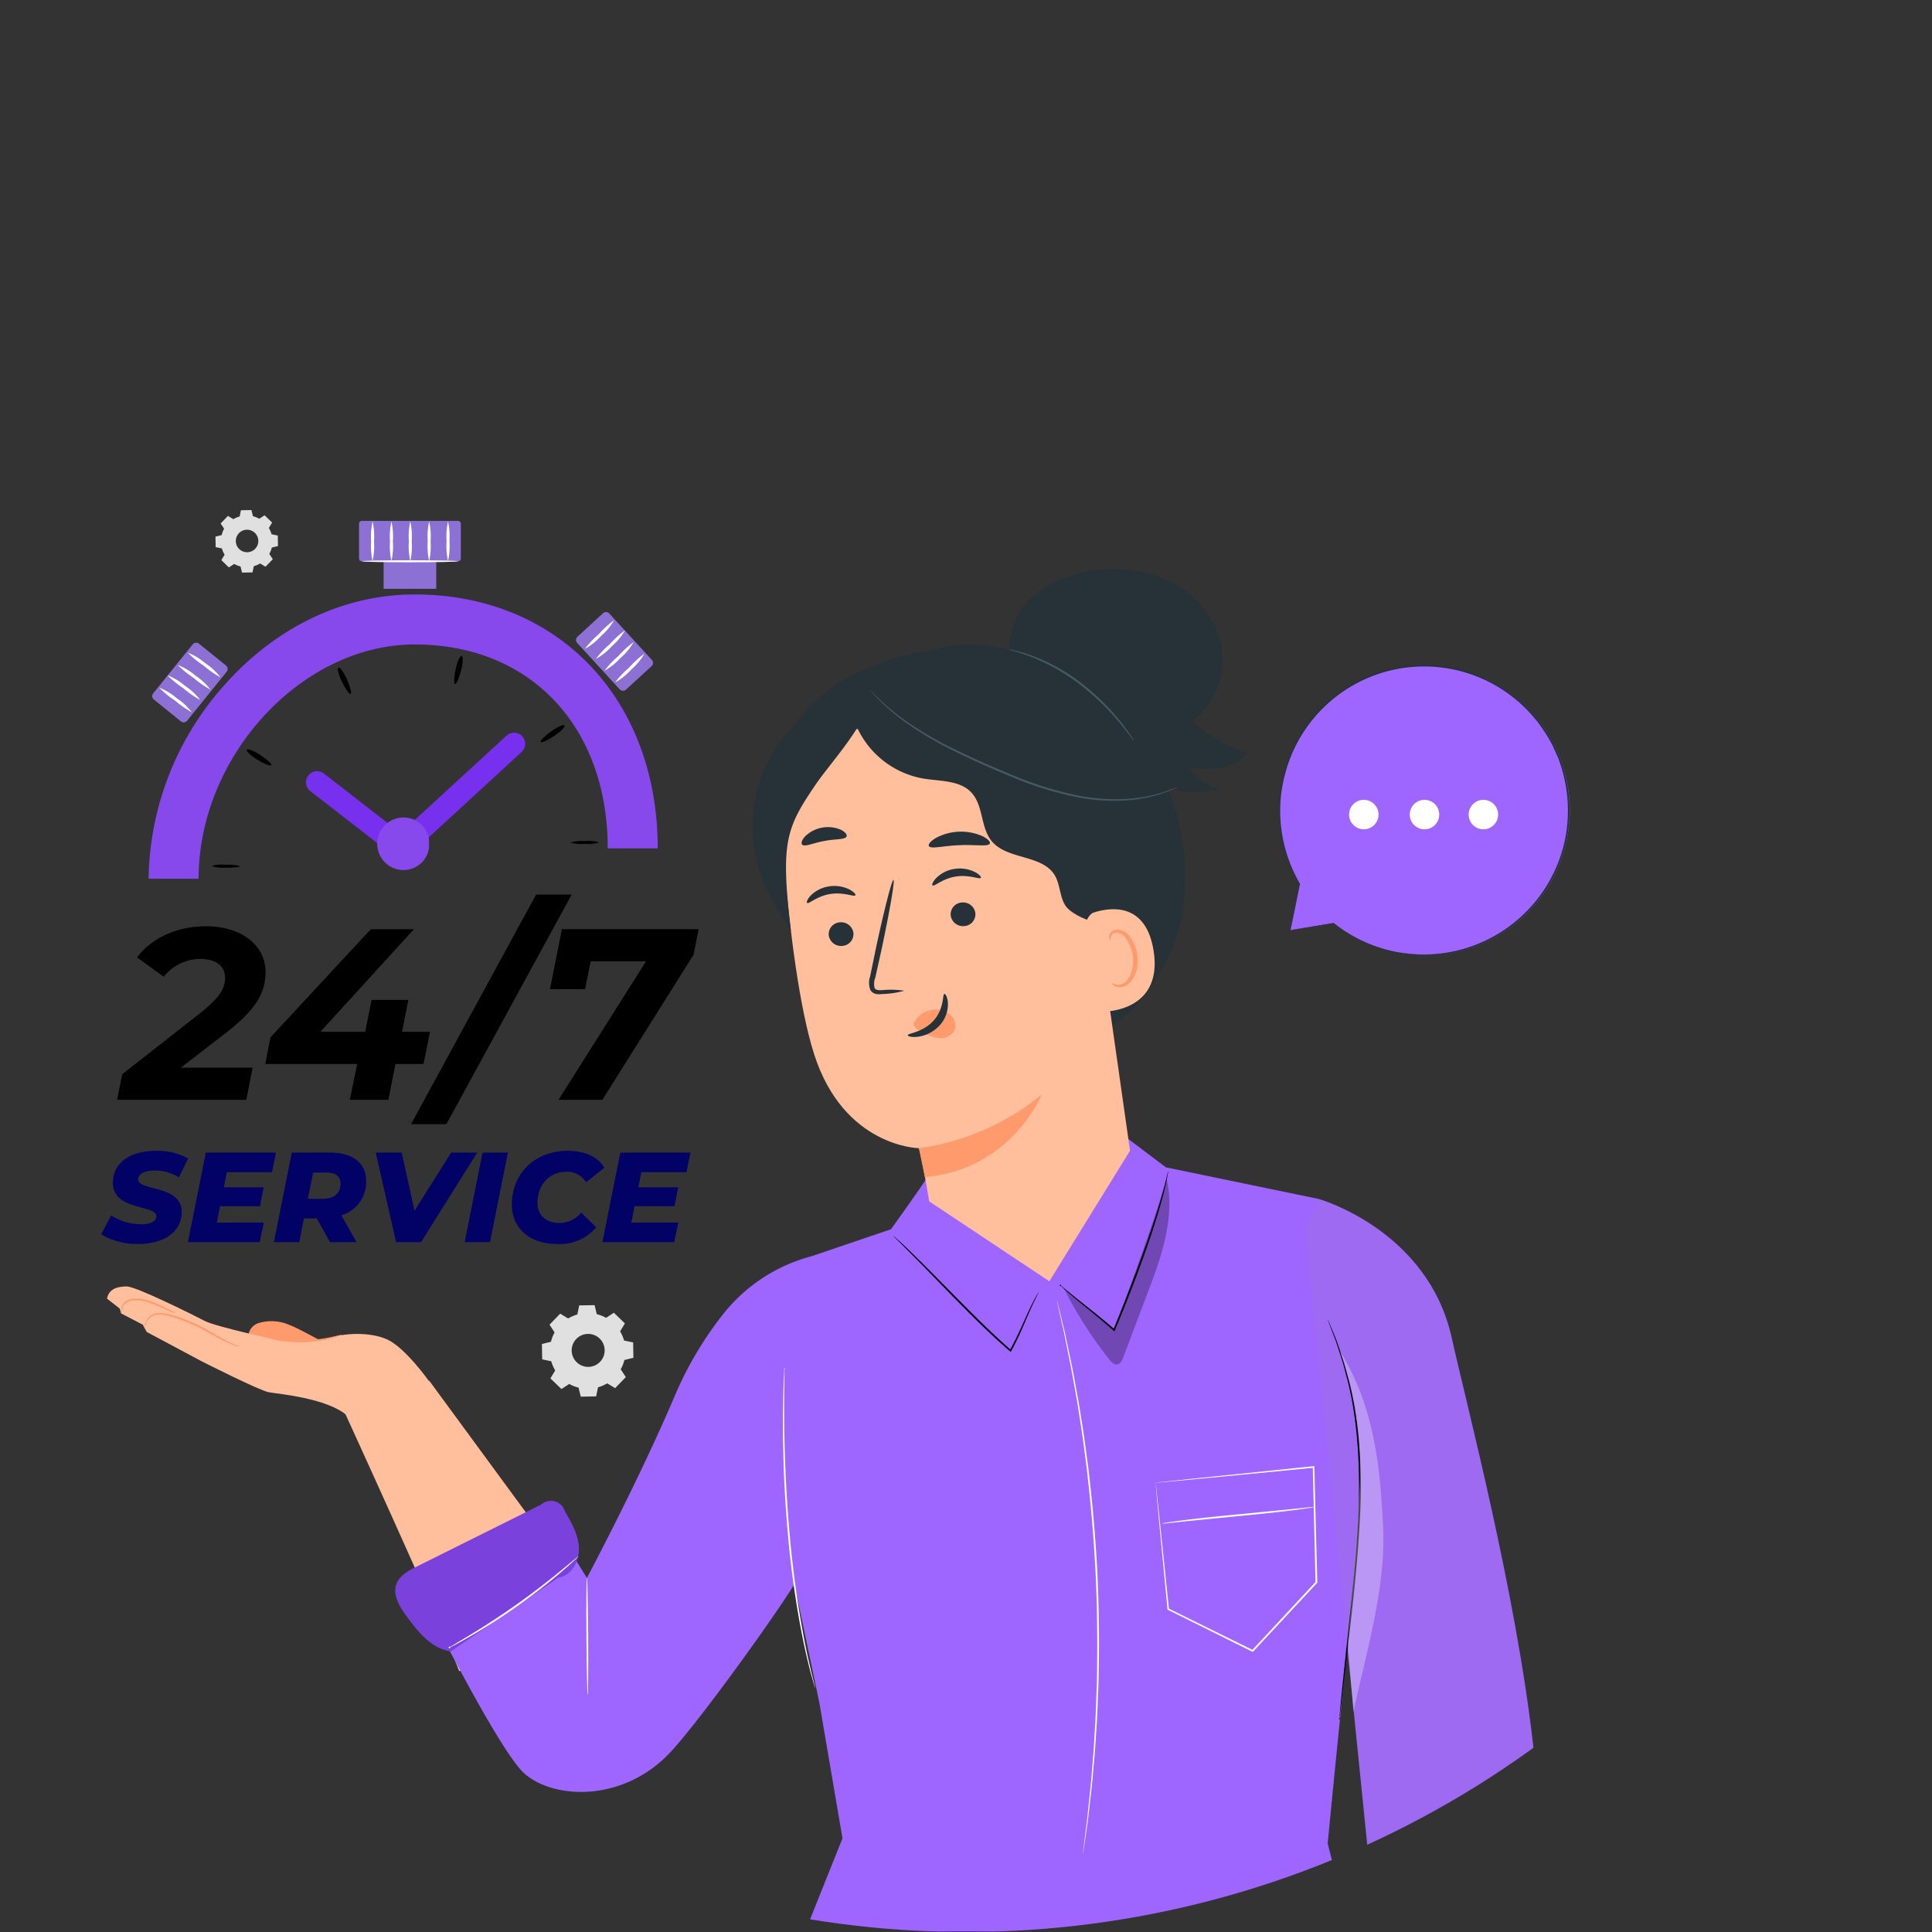 <svg xmlns="http://www.w3.org/2000/svg" xmlns:xlink="http://www.w3.org/1999/xlink" width="341" height="341" viewBox="0 0 341 341">
  <rect x="0" y="0" width="341" height="341" fill="#333333" stroke="none"/>
  <defs>
    <clipPath id="clip-path">
      <circle id="Ellipse_783" data-name="Ellipse 783" cx="170.5" cy="170.5" r="170.5" transform="translate(158 -526)" fill="#fff" stroke="#707070" stroke-width="1"/>
    </clipPath>
  </defs>
  <g id="Mask_Group_283156" data-name="Mask Group 283156" transform="translate(-158 526)" clip-path="url(#clip-path)">
    <g id="_24x7_service" data-name="24x7 service" transform="translate(141.647 -477.523)">
      <g id="Background_Complete" transform="translate(54.386 41.552)">
        <g id="Group_1712" data-name="Group 1712" transform="translate(57.614 140.326)">
          <g id="Group_1711" data-name="Group 1711">
            <g id="Group_1710" data-name="Group 1710">
              <path id="Path_1508" data-name="Path 1508" d="M167.793,290.745a6.623,6.623,0,0,1,1.622-.7l.334-1.606,2.712-.047.39,1.592a6.628,6.628,0,0,1,1.645.648l1.37-.9,1.951,1.884-.849,1.4a6.644,6.644,0,0,1,.7,1.622l1.6.334.048,2.712-1.592.39a6.629,6.629,0,0,1-.648,1.645l.9,1.371-1.884,1.951-1.4-.849a6.644,6.644,0,0,1-1.622.7l-.334,1.605-2.712.047-.39-1.593a6.629,6.629,0,0,1-1.646-.648l-1.371.9-1.951-1.884.849-1.4a6.619,6.619,0,0,1-.7-1.622l-1.6-.334-.048-2.712,1.592-.391a6.63,6.63,0,0,1,.648-1.645l-.9-1.371,1.884-1.951,1.4.851Zm1.446,3.613a2.91,2.91,0,1,0,4.115-.072A2.91,2.91,0,0,0,169.239,294.359Z" transform="translate(-163.166 -288.388)" fill="#e0e0e0"/>
            </g>
          </g>
        </g>
        <g id="Group_1715" data-name="Group 1715" transform="translate(0 0)">
          <g id="Group_1714" data-name="Group 1714">
            <g id="Group_1713" data-name="Group 1713">
              <path id="Path_1509" data-name="Path 1509" d="M71.229,58.38a4.54,4.54,0,0,1,1.107-.481l.228-1.1,1.851-.033.267,1.087A4.552,4.552,0,0,1,75.8,58.3l.935-.613,1.332,1.286-.58.957a4.533,4.533,0,0,1,.481,1.108l1.1.228.033,1.851-1.087.267a4.561,4.561,0,0,1-.442,1.123l.613.935L76.9,66.773l-.957-.58a4.534,4.534,0,0,1-1.108.481l-.228,1.1-1.851.033-.267-1.087a4.56,4.56,0,0,1-1.123-.442l-.935.613L69.1,65.6l.58-.957a4.541,4.541,0,0,1-.481-1.107l-1.1-.228-.033-1.851,1.087-.267a4.561,4.561,0,0,1,.442-1.123l-.613-.935L70.272,57.8l.957.579Zm.987,2.466a1.986,1.986,0,1,0,2.809-.05A1.987,1.987,0,0,0,72.216,60.846Z" transform="translate(-68.07 -56.77)" fill="#e0e0e0"/>
            </g>
          </g>
        </g>
      </g>
      <g id="Desk" transform="translate(33.353 292.294)">
        <g id="Group_1733" data-name="Group 1733" transform="translate(0)">
          <g id="Group_1732" data-name="Group 1732">
            <path id="Path_1515" data-name="Path 1515" d="M296.755,470.795c0,.087-58.969.157-131.694.157-72.751,0-131.707-.07-131.707-.157s58.957-.158,131.707-.158C237.785,470.637,296.755,470.707,296.755,470.795Z" transform="translate(-33.353 -470.637)"/>
          </g>
        </g>
      </g>
      <g id="Text" transform="translate(34.212 43.468)">
        <g id="Group_1815" data-name="Group 1815">
          <g id="Group_1734" data-name="Group 1734" transform="translate(2.814 65.952)">
            <path id="Path_1516" data-name="Path 1516" d="M50.685,202.97H63.332l-1.118,5.678h-22.8l.9-4.517L54.04,193.378c3.4-2.71,4.431-4.3,4.431-6.28s-1.506-3.312-4.431-3.312a8.341,8.341,0,0,0-6.409,3.14l-4.689-3.4c2.409-3.312,6.925-5.506,12.13-5.506,6.366,0,10.539,3.4,10.539,8.087,0,3.57-1.635,6.581-6.925,10.668Z" transform="translate(-39.415 -172.429)"/>
            <path id="Path_1517" data-name="Path 1517" d="M110.5,202.661h-4.947l-1.247,6.323h-6.8l1.29-6.323H82.584l.9-4.689,17.722-19.1h7.614L92.305,196.983h7.914l1.118-5.635h6.5l-1.118,5.635h4.946Z" transform="translate(-56.43 -172.765)"/>
            <path id="Path_1518" data-name="Path 1518" d="M147.108,168.791h6.28l-22.11,40.52h-6.237Z" transform="translate(-73.164 -168.791)"/>
            <path id="Path_1519" data-name="Path 1519" d="M191.749,178.873l-.9,4.516-16.088,25.594h-7.743l15.443-24.433h-9.764l-.989,4.9H165.51l2.108-10.582h24.132Z" transform="translate(-89.115 -172.764)"/>
          </g>
          <g id="Group_1735" data-name="Group 1735" transform="translate(0 111.173)">
            <g id="Group_283401" data-name="Group 283401">
              <path id="Path_1520" data-name="Path 1520" d="M34.771,258.181l1.762-3.343A9.914,9.914,0,0,0,41.8,256.4c1.716,0,2.71-.542,2.71-1.4,0-2.123-7.679-.948-7.679-5.917,0-3.41,2.914-5.646,7.588-5.646a11.059,11.059,0,0,1,5.691,1.355l-1.626,3.32a8.127,8.127,0,0,0-4.336-1.2c-1.852,0-2.846.677-2.846,1.535-.022,2.168,7.679.926,7.679,5.8,0,3.387-2.981,5.623-7.611,5.623A12.337,12.337,0,0,1,34.771,258.181Z" transform="translate(-34.771 -243.432)" fill="#010166"/>
              <path id="Path_1521" data-name="Path 1521" d="M66.906,247.41l-.519,2.665h7.024l-.655,3.342H65.71l-.565,2.891h8.289l-.723,3.455H60.04L63.2,243.955H75.578l-.7,3.456H66.906Z" transform="translate(-44.731 -243.638)" fill="#010166"/>
              <path id="Path_1522" data-name="Path 1522" d="M96.988,255.021l2.688,4.743H95l-2.348-4.2H90.393l-.835,4.2H85.086l3.162-15.809H95c4.043,0,6.369,1.875,6.369,5.036A6.107,6.107,0,0,1,96.988,255.021Zm-2.62-7.543H92.019l-.948,4.63h2.665c1.965,0,3.117-.948,3.117-2.688C96.852,248.088,95.9,247.479,94.368,247.479Z" transform="translate(-54.603 -243.638)" fill="#010166"/>
              <path id="Path_1523" data-name="Path 1523" d="M132.663,243.955l-9.915,15.809h-4.4l-3.591-15.809h4.584l2.259,10.276,6.459-10.276h4.607Z" transform="translate(-66.296 -243.638)" fill="#010166"/>
              <path id="Path_1524" data-name="Path 1524" d="M143.818,243.955h4.472l-3.162,15.809h-4.472Z" transform="translate(-76.505 -243.638)" fill="#010166"/>
              <path id="Path_1525" data-name="Path 1525" d="M154.408,252.918c0-5.488,4.042-9.485,9.915-9.485,2.914,0,5.285,1.061,6.414,2.981l-3.23,2.575a3.838,3.838,0,0,0-3.478-1.853c-3.071,0-5.1,2.372-5.1,5.488,0,2.123,1.446,3.546,3.862,3.546a4.951,4.951,0,0,0,3.862-1.83l2.642,2.6a8.383,8.383,0,0,1-6.933,2.936C157.5,259.875,154.408,257.051,154.408,252.918Z" transform="translate(-81.926 -243.432)" fill="#010166"/>
              <path id="Path_1526" data-name="Path 1526" d="M187.661,247.41l-.519,2.665h7.024l-.655,3.342h-7.046l-.565,2.891h8.287l-.723,3.455h-12.67l3.162-15.809h12.376l-.7,3.456h-7.971Z" transform="translate(-92.326 -243.638)" fill="#010166"/>
            </g>
          </g>
          <g id="Group_1737" data-name="Group 1737" transform="translate(8.368 12.975)">
            <g id="Group_1736" data-name="Group 1736">
              <path id="Path_1527" data-name="Path 1527" d="M57.41,131.521H48.583A52.343,52.343,0,0,1,62.225,97.049c9.126-10.124,20.967-15.7,33.339-15.7,25.248,0,42.881,18.43,42.881,44.818h-8.827c0-21.528-13.686-35.991-34.054-35.991C75.6,90.176,57.41,109.882,57.41,131.521Z" transform="translate(-48.583 -81.349)" fill="#8749ec"/>
            </g>
          </g>
          <g id="Group_1756" data-name="Group 1756" transform="translate(19.481 23.821)">
            <g id="Group_1740" data-name="Group 1740" transform="translate(0 36.867)">
              <g id="Group_1739" data-name="Group 1739">
                <g id="Group_1738" data-name="Group 1738">
                  <path id="Path_1528" data-name="Path 1528" d="M69.48,160.106a7.51,7.51,0,0,1,2.552.265,7.513,7.513,0,0,1-2.556.227,6.278,6.278,0,0,1-2.551-.265A6.279,6.279,0,0,1,69.48,160.106Z" transform="translate(-66.925 -160.103)"/>
                </g>
              </g>
            </g>
            <g id="Group_1743" data-name="Group 1743" transform="translate(6.21 16.5)">
              <g id="Group_1742" data-name="Group 1742">
                <g id="Group_1741" data-name="Group 1741">
                  <path id="Path_1529" data-name="Path 1529" d="M79.612,127.508c1.181.772,2.03,1.569,1.9,1.78s-1.217-.216-2.42-.953-2.051-1.533-1.9-1.779S78.433,126.735,79.612,127.508Z" transform="translate(-77.175 -126.486)"/>
                </g>
              </g>
            </g>
            <g id="Group_1746" data-name="Group 1746" transform="translate(22.298 2.066)">
              <g id="Group_1745" data-name="Group 1745">
                <g id="Group_1744" data-name="Group 1744">
                  <path id="Path_1530" data-name="Path 1530" d="M105.351,104.781c.571,1.29.855,2.419.633,2.522s-.9-.842-1.52-2.11-.9-2.4-.633-2.522S104.78,103.492,105.351,104.781Z" transform="translate(-103.73 -102.661)"/>
                </g>
              </g>
            </g>
            <g id="Group_1749" data-name="Group 1749" transform="translate(42.814)">
              <g id="Group_1748" data-name="Group 1748">
                <g id="Group_1747" data-name="Group 1747">
                  <path id="Path_1531" data-name="Path 1531" d="M138.808,101.851c-.351,1.366-.829,2.428-1.066,2.372s-.186-1.22.114-2.6.777-2.44,1.066-2.371S139.159,100.486,138.808,101.851Z" transform="translate(-137.593 -99.251)"/>
                </g>
              </g>
            </g>
            <g id="Group_1752" data-name="Group 1752" transform="translate(58.07 12.223)">
              <g id="Group_1751" data-name="Group 1751">
                <g id="Group_1750" data-name="Group 1750">
                  <path id="Path_1532" data-name="Path 1532" d="M165.166,121.346c-1.175.78-2.239,1.253-2.377,1.055s.678-1.029,1.821-1.856,2.207-1.3,2.376-1.054S166.341,120.566,165.166,121.346Z" transform="translate(-162.774 -119.425)"/>
                </g>
              </g>
            </g>
            <g id="Group_1755" data-name="Group 1755" transform="translate(63.318 32.686)">
              <g id="Group_1754" data-name="Group 1754">
                <g id="Group_1753" data-name="Group 1753">
                  <path id="Path_1533" data-name="Path 1533" d="M173.991,153.694a7.4,7.4,0,0,1-2.555-.23,7.388,7.388,0,0,1,2.552-.261,6.407,6.407,0,0,1,2.555.23A6.4,6.4,0,0,1,173.991,153.694Z" transform="translate(-171.436 -153.202)"/>
                </g>
              </g>
            </g>
          </g>
          <g id="Group_1758" data-name="Group 1758" transform="translate(36.146 37.395)">
            <g id="Group_1757" data-name="Group 1757">
              <path id="Path_1534" data-name="Path 1534" d="M111.227,143.878a1.955,1.955,0,0,1-1.2-.413L95.191,131.945a1.962,1.962,0,1,1,2.406-3.1l13.516,10.5,18.694-17.163a1.962,1.962,0,1,1,2.671,2.874l-19.916,18.3A1.961,1.961,0,0,1,111.227,143.878Z" transform="translate(-94.432 -121.656)" fill="#7830ef"/>
            </g>
          </g>
          <g id="Group_1760" data-name="Group 1760" transform="translate(45.511)">
            <g id="Group_1759" data-name="Group 1759">
              <path id="Path_1535" data-name="Path 1535" d="M127.379,67.051H110.37a.48.48,0,0,1-.48-.48V60.413a.48.48,0,0,1,.48-.48h17.009a.48.48,0,0,1,.48.48v6.158A.48.48,0,0,1,127.379,67.051Z" transform="translate(-109.89 -59.933)" fill="#8d70d3"/>
            </g>
          </g>
          <g id="Group_1762" data-name="Group 1762" transform="translate(49.851 3.559)">
            <g id="Group_1761" data-name="Group 1761">
              <rect id="Rectangle_276" data-name="Rectangle 276" width="9.288" height="8.42" fill="#8d70d3"/>
            </g>
          </g>
          <g id="Group_1764" data-name="Group 1764" transform="translate(9.008 21.495)">
            <g id="Group_1763" data-name="Group 1763">
              <path id="Path_1536" data-name="Path 1536" d="M62.775,100.537,55.8,109.178a.783.783,0,0,1-1.1.118l-4.768-3.85a.783.783,0,0,1-.118-1.1L56.789,95.7a.783.783,0,0,1,1.1-.118l4.769,3.85A.783.783,0,0,1,62.775,100.537Z" transform="translate(-49.639 -95.413)" fill="#8d70d3"/>
            </g>
          </g>
          <g id="Group_1767" data-name="Group 1767" transform="translate(45.989 6.938)">
            <g id="Group_1766" data-name="Group 1766">
              <g id="Group_1765" data-name="Group 1765">
                <path id="Path_1537" data-name="Path 1537" d="M127.693,71.565c0,.1-3.809.181-8.506.181s-8.507-.081-8.507-.181,3.808-.181,8.507-.181S127.693,71.465,127.693,71.565Z" transform="translate(-110.679 -71.384)" fill="#fff"/>
              </g>
            </g>
          </g>
          <g id="Group_1770" data-name="Group 1770" transform="translate(10.226 29.412)">
            <g id="Group_1769" data-name="Group 1769">
              <g id="Group_1768" data-name="Group 1768">
                <path id="Path_1538" data-name="Path 1538" d="M57.424,112.84a16.859,16.859,0,0,1-2.967-2.065,16.8,16.8,0,0,1-2.8-2.283,10.617,10.617,0,0,1,3.111,1.875A10.632,10.632,0,0,1,57.424,112.84Z" transform="translate(-51.65 -108.48)" fill="#fff"/>
              </g>
            </g>
          </g>
          <g id="Group_1773" data-name="Group 1773" transform="translate(11.702 27.238)">
            <g id="Group_1772" data-name="Group 1772">
              <g id="Group_1771" data-name="Group 1771">
                <path id="Path_1539" data-name="Path 1539" d="M59.86,109.251a16.857,16.857,0,0,1-2.967-2.065,16.794,16.794,0,0,1-2.8-2.283,10.617,10.617,0,0,1,3.111,1.875A10.633,10.633,0,0,1,59.86,109.251Z" transform="translate(-54.086 -104.891)" fill="#fff"/>
              </g>
            </g>
          </g>
          <g id="Group_1776" data-name="Group 1776" transform="translate(13.519 25.416)">
            <g id="Group_1775" data-name="Group 1775">
              <g id="Group_1774" data-name="Group 1774">
                <path id="Path_1540" data-name="Path 1540" d="M62.858,106.243a16.859,16.859,0,0,1-2.967-2.065,16.793,16.793,0,0,1-2.8-2.283A10.617,10.617,0,0,1,60.2,103.77,10.619,10.619,0,0,1,62.858,106.243Z" transform="translate(-57.084 -101.883)" fill="#fff"/>
              </g>
            </g>
          </g>
          <g id="Group_1779" data-name="Group 1779" transform="translate(15.274 23.241)">
            <g id="Group_1778" data-name="Group 1778">
              <g id="Group_1777" data-name="Group 1777">
                <path id="Path_1541" data-name="Path 1541" d="M65.756,102.654a16.858,16.858,0,0,1-2.967-2.065,16.8,16.8,0,0,1-2.8-2.283,10.617,10.617,0,0,1,3.111,1.875A10.619,10.619,0,0,1,65.756,102.654Z" transform="translate(-59.982 -98.294)" fill="#fff"/>
              </g>
            </g>
          </g>
          <g id="Group_1781" data-name="Group 1781" transform="translate(83.809 16.088)">
            <g id="Group_1780" data-name="Group 1780">
              <path id="Path_1542" data-name="Path 1542" d="M180.82,100.126l-7.51-8.182a.783.783,0,0,1,.047-1.106l4.515-4.144a.783.783,0,0,1,1.106.047l7.51,8.182a.783.783,0,0,1-.047,1.106l-4.515,4.144A.782.782,0,0,1,180.82,100.126Z" transform="translate(-173.104 -86.488)" fill="#8d70d3"/>
            </g>
          </g>
          <g id="Group_1784" data-name="Group 1784" transform="translate(85.358 17.522)">
            <g id="Group_1783" data-name="Group 1783">
              <g id="Group_1782" data-name="Group 1782">
                <path id="Path_1543" data-name="Path 1543" d="M175.666,93.921a16.823,16.823,0,0,1,2.483-2.628,16.859,16.859,0,0,1,2.674-2.434,10.61,10.61,0,0,1-2.316,2.8A10.616,10.616,0,0,1,175.666,93.921Z" transform="translate(-175.66 -88.854)" fill="#fff"/>
              </g>
            </g>
          </g>
          <g id="Group_1787" data-name="Group 1787" transform="translate(87.289 19.304)">
            <g id="Group_1786" data-name="Group 1786">
              <g id="Group_1785" data-name="Group 1785">
                <path id="Path_1544" data-name="Path 1544" d="M178.854,96.863a16.823,16.823,0,0,1,2.483-2.628,16.848,16.848,0,0,1,2.674-2.434,10.627,10.627,0,0,1-2.316,2.8A10.649,10.649,0,0,1,178.854,96.863Z" transform="translate(-178.848 -91.796)" fill="#fff"/>
              </g>
            </g>
          </g>
          <g id="Group_1790" data-name="Group 1790" transform="translate(88.822 21.371)">
            <g id="Group_1789" data-name="Group 1789">
              <g id="Group_1788" data-name="Group 1788">
                <path id="Path_1545" data-name="Path 1545" d="M181.383,100.274a16.825,16.825,0,0,1,2.483-2.628,16.889,16.889,0,0,1,2.674-2.434,10.611,10.611,0,0,1-2.316,2.8A10.605,10.605,0,0,1,181.383,100.274Z" transform="translate(-181.377 -95.207)" fill="#fff"/>
              </g>
            </g>
          </g>
          <g id="Group_1793" data-name="Group 1793" transform="translate(90.711 23.429)">
            <g id="Group_1792" data-name="Group 1792">
              <g id="Group_1791" data-name="Group 1791">
                <path id="Path_1546" data-name="Path 1546" d="M184.5,103.672a16.823,16.823,0,0,1,2.483-2.628,16.857,16.857,0,0,1,2.674-2.434,10.611,10.611,0,0,1-2.316,2.8A10.591,10.591,0,0,1,184.5,103.672Z" transform="translate(-184.496 -98.605)" fill="#fff"/>
              </g>
            </g>
          </g>
          <g id="Group_1796" data-name="Group 1796" transform="translate(47.645 0.09)">
            <g id="Group_1795" data-name="Group 1795">
              <g id="Group_1794" data-name="Group 1794">
                <path id="Path_1547" data-name="Path 1547" d="M113.668,67.1a12.27,12.27,0,0,1-.256-3.51,12.267,12.267,0,0,1,.256-3.51,12.268,12.268,0,0,1,.256,3.51A12.322,12.322,0,0,1,113.668,67.1Z" transform="translate(-113.412 -60.082)" fill="#fff"/>
              </g>
            </g>
          </g>
          <g id="Group_1799" data-name="Group 1799" transform="translate(50.973 0.09)">
            <g id="Group_1798" data-name="Group 1798">
              <g id="Group_1797" data-name="Group 1797">
                <path id="Path_1548" data-name="Path 1548" d="M119.162,67.1a12.27,12.27,0,0,1-.256-3.51,12.267,12.267,0,0,1,.256-3.51,12.268,12.268,0,0,1,.256,3.51A12.272,12.272,0,0,1,119.162,67.1Z" transform="translate(-118.906 -60.082)" fill="#fff"/>
              </g>
            </g>
          </g>
          <g id="Group_1802" data-name="Group 1802" transform="translate(54.302 0.09)">
            <g id="Group_1801" data-name="Group 1801">
              <g id="Group_1800" data-name="Group 1800">
                <path id="Path_1549" data-name="Path 1549" d="M124.657,67.1a12.272,12.272,0,0,1-.256-3.51,12.268,12.268,0,0,1,.256-3.51,12.267,12.267,0,0,1,.256,3.51A12.322,12.322,0,0,1,124.657,67.1Z" transform="translate(-124.401 -60.082)" fill="#fff"/>
              </g>
            </g>
          </g>
          <g id="Group_1805" data-name="Group 1805" transform="translate(57.631 0.09)">
            <g id="Group_1804" data-name="Group 1804">
              <g id="Group_1803" data-name="Group 1803">
                <path id="Path_1550" data-name="Path 1550" d="M130.151,67.1a12.269,12.269,0,0,1-.256-3.51,12.266,12.266,0,0,1,.256-3.51,12.282,12.282,0,0,1,.255,3.51A12.285,12.285,0,0,1,130.151,67.1Z" transform="translate(-129.895 -60.082)" fill="#fff"/>
              </g>
            </g>
          </g>
          <g id="Group_1808" data-name="Group 1808" transform="translate(60.96 0.09)">
            <g id="Group_1807" data-name="Group 1807">
              <g id="Group_1806" data-name="Group 1806">
                <path id="Path_1551" data-name="Path 1551" d="M135.645,67.1a12.27,12.27,0,0,1-.256-3.51,12.267,12.267,0,0,1,.256-3.51,12.281,12.281,0,0,1,.255,3.51A12.258,12.258,0,0,1,135.645,67.1Z" transform="translate(-135.389 -60.082)" fill="#fff"/>
              </g>
            </g>
          </g>
          <g id="Group_1814" data-name="Group 1814" transform="translate(47.106 50.69)">
            <g id="Group_1810" data-name="Group 1810" transform="translate(0 0)">
              <g id="Group_1809" data-name="Group 1809" transform="translate(0)">
                <circle id="Ellipse_14" data-name="Ellipse 14" cx="4.446" cy="4.446" r="4.446" transform="translate(0 6.288) rotate(-45)" fill="#8749ec"/>
              </g>
            </g>
            <g id="Group_1813" data-name="Group 1813" transform="translate(1.614 1.649)">
              <g id="Group_1812" data-name="Group 1812">
                <g id="Group_1811" data-name="Group 1811">
                  <path id="Path_1552" data-name="Path 1552" d="M124.308,150.962c-.045,0-.037-.4-.225-1.064a4.438,4.438,0,0,0-1.629-2.342,4.25,4.25,0,1,0,0,6.812,4.439,4.439,0,0,0,1.629-2.342c.188-.668.18-1.066.225-1.064.016,0,.026.1.031.286a3.327,3.327,0,0,1-.085.821,4.428,4.428,0,0,1-1.6,2.555,4.593,4.593,0,0,1-4.374.711,4.64,4.64,0,0,1,0-8.746,4.593,4.593,0,0,1,4.374.711,4.426,4.426,0,0,1,1.605,2.555,3.385,3.385,0,0,1,.085.821C124.335,150.863,124.324,150.962,124.308,150.962Z" transform="translate(-115.188 -146.322)" fill="#8749ec"/>
                </g>
              </g>
            </g>
          </g>
        </g>
      </g>
      <g id="Speech_Bubble" transform="translate(242.093 68.839)">
        <g id="Group_1862" data-name="Group 1862">
          <g id="Group_1830" data-name="Group 1830">
            <g id="Group_1829" data-name="Group 1829">
              <g id="Group_1828" data-name="Group 1828">
                <g id="Group_1827" data-name="Group 1827">
                  <g id="Group_1826" data-name="Group 1826">
                    <g id="Group_1825" data-name="Group 1825">
                      <g id="Group_1824" data-name="Group 1824">
                        <g id="Group_1823" data-name="Group 1823">
                          <g id="Group_1822" data-name="Group 1822">
                            <g id="Group_1821" data-name="Group 1821">
                              <g id="Group_1820" data-name="Group 1820">
                                <g id="Group_1819" data-name="Group 1819">
                                  <g id="Group_1816" data-name="Group 1816" transform="translate(0.105 0.148)">
                                    <path id="Path_1553" data-name="Path 1553" d="M380,148.757l7.6-1.2a25.612,25.612,0,1,0-5.991-6.94l-.01-.01Z" transform="translate(-378.067 -102.052)" fill="#9f65ff"/>
                                  </g>
                                  <g id="Group_1818" data-name="Group 1818">
                                    <g id="Group_1817" data-name="Group 1817">
                                      <path id="Path_1554" data-name="Path 1554" d="M379.936,148.661s.026-.169.09-.516.162-.874.289-1.552c.264-1.392.65-3.437,1.154-6.1a.068.068,0,0,1,.079-.054.069.069,0,0,1,.035.019l.01.01-.106.082a25.624,25.624,0,0,1-3.572-12.047,25.056,25.056,0,0,1,.153-3.965,27.967,27.967,0,0,1,.86-4.165,25.523,25.523,0,0,1,11.734-15.061,25.787,25.787,0,0,1,10.464-3.382,25.67,25.67,0,0,1,21.61,8.53l1.033,1.21c.32.42.611.862.917,1.291a25.375,25.375,0,0,1,1.631,2.686c.267.449.44.944.663,1.412.2.479.45.936.6,1.429a25.091,25.091,0,0,1,.891,2.945,26.171,26.171,0,0,1,.093,11.828,25.7,25.7,0,0,1-21.48,19.675,27.792,27.792,0,0,1-4.269.251,33.084,33.084,0,0,1-3.96-.427,25.4,25.4,0,0,1-11.362-5.255l.051.014-5.681.857-1.448.214c-.324.048-.482.067-.482.067s.175-.035.5-.09l1.461-.246,5.624-.93a.067.067,0,0,1,.052.014,25.417,25.417,0,0,0,11.317,5.154,33.066,33.066,0,0,0,3.929.408,27.62,27.62,0,0,0,4.23-.264A25.512,25.512,0,0,0,428.273,133.2a25.89,25.89,0,0,0-.1-11.687,24.937,24.937,0,0,0-.881-2.909c-.152-.488-.4-.938-.6-1.412-.221-.462-.391-.951-.655-1.395a25.137,25.137,0,0,0-1.612-2.653c-.3-.423-.59-.86-.906-1.275l-1.021-1.2a25.386,25.386,0,0,0-21.345-8.438,25.388,25.388,0,0,0-22,18.208,27.909,27.909,0,0,0-.866,4.125,24.9,24.9,0,0,0-.167,3.931,25.641,25.641,0,0,0,3.48,11.986.067.067,0,0,1-.024.093.069.069,0,0,1-.082-.01l-.01-.01.114-.035c-.535,2.635-.946,4.659-1.226,6.037l-.322,1.564C379.98,148.475,379.936,148.661,379.936,148.661Z" transform="translate(-377.894 -101.809)" fill="#263238"/>
                                    </g>
                                  </g>
                                </g>
                              </g>
                            </g>
                          </g>
                        </g>
                      </g>
                    </g>
                  </g>
                </g>
              </g>
            </g>
          </g>
          <g id="Group_1861" data-name="Group 1861" transform="translate(12.374 23.859)">
            <g id="Group_1840" data-name="Group 1840" transform="translate(21.107 0)">
              <g id="Group_1839" data-name="Group 1839">
                <g id="Group_1838" data-name="Group 1838">
                  <g id="Group_1837" data-name="Group 1837">
                    <g id="Group_1836" data-name="Group 1836">
                      <g id="Group_1835" data-name="Group 1835">
                        <g id="Group_1834" data-name="Group 1834">
                          <g id="Group_1833" data-name="Group 1833">
                            <g id="Group_1832" data-name="Group 1832">
                              <g id="Group_1831" data-name="Group 1831">
                                <path id="Path_1555" data-name="Path 1555" d="M433.156,143.787a2.6,2.6,0,1,1,2.6,2.6A2.6,2.6,0,0,1,433.156,143.787Z" transform="translate(-433.156 -141.19)" fill="#fff"/>
                              </g>
                            </g>
                          </g>
                        </g>
                      </g>
                    </g>
                  </g>
                </g>
              </g>
            </g>
            <g id="Group_1850" data-name="Group 1850" transform="translate(10.715 0)">
              <g id="Group_1849" data-name="Group 1849">
                <g id="Group_1848" data-name="Group 1848">
                  <g id="Group_1847" data-name="Group 1847">
                    <g id="Group_1846" data-name="Group 1846">
                      <g id="Group_1845" data-name="Group 1845">
                        <g id="Group_1844" data-name="Group 1844">
                          <g id="Group_1843" data-name="Group 1843">
                            <g id="Group_1842" data-name="Group 1842">
                              <g id="Group_1841" data-name="Group 1841">
                                <path id="Path_1556" data-name="Path 1556" d="M416,143.787a2.6,2.6,0,1,1,2.6,2.6A2.6,2.6,0,0,1,416,143.787Z" transform="translate(-416.002 -141.19)" fill="#fff"/>
                              </g>
                            </g>
                          </g>
                        </g>
                      </g>
                    </g>
                  </g>
                </g>
              </g>
            </g>
            <g id="Group_1860" data-name="Group 1860">
              <g id="Group_1859" data-name="Group 1859">
                <g id="Group_1858" data-name="Group 1858">
                  <g id="Group_1857" data-name="Group 1857">
                    <g id="Group_1856" data-name="Group 1856">
                      <g id="Group_1855" data-name="Group 1855">
                        <g id="Group_1854" data-name="Group 1854">
                          <g id="Group_1853" data-name="Group 1853">
                            <g id="Group_1852" data-name="Group 1852">
                              <g id="Group_1851" data-name="Group 1851">
                                <path id="Path_1557" data-name="Path 1557" d="M398.665,145.086a2.6,2.6,0,1,1,3.547.951A2.6,2.6,0,0,1,398.665,145.086Z" transform="translate(-398.317 -141.19)" fill="#fff"/>
                              </g>
                            </g>
                          </g>
                        </g>
                      </g>
                    </g>
                  </g>
                </g>
              </g>
            </g>
          </g>
        </g>
      </g>
      <g id="Character_00000079464521700476441970000011308777851247567523_" transform="translate(35.242 51.932)">
        <g id="Group_2135" data-name="Group 2135">
          <g id="Group_1872" data-name="Group 1872" transform="translate(0 126.649)">
            <g id="Group_1863" data-name="Group 1863" transform="translate(24.97 6.118)">
              <path id="Path_1558" data-name="Path 1558" d="M90.777,296.653c-1.6-.759-4.28-2.337-5.937-2.958a7.872,7.872,0,0,0-5.193-.352,2.573,2.573,0,0,0-1.961,2.14l6.515,4.777,6.576-1.731v-1.876Z" transform="translate(-77.686 -293.045)" fill="#ff9a6c"/>
            </g>
            <g id="Group_1864" data-name="Group 1864">
              <path id="Path_1559" data-name="Path 1559" d="M67.406,292.606s-11.7-2.536-13.629-3.541-12.146-6.119-13.84-6.119-3.158.462-3.467,2.157l2.226,1.73.283.884,3.8,1.982.7,1.278,9.68,5.173s10.169,5.161,11.863,5.47,10.169,1,13.789,4.083l14.54-5.968s-4.2-5.967-7.433-7.434c-2.883-1.309-7.724-1.312-11.114.075Z" transform="translate(-36.471 -282.946)" fill="#ffbf9d"/>
            </g>
            <g id="Group_1865" data-name="Group 1865" transform="translate(40.666 16.653)">
              <path id="Path_1560" data-name="Path 1560" d="M103.593,313.221s18.509,40.361,21.487,48.445c0,0,20.69-3.4,21.4-14.886l-26.67-36.346Z" transform="translate(-103.593 -310.433)" fill="#ffbf9d"/>
            </g>
            <g id="Group_1867" data-name="Group 1867" transform="translate(6.622 4.71)">
              <g id="Group_1866" data-name="Group 1866">
                <path id="Path_1561" data-name="Path 1561" d="M64.253,296.583c0,.011-.069.009-.2,0a3.209,3.209,0,0,1-.557-.112,12.176,12.176,0,0,1-1.927-.778c-.789-.381-1.7-.883-2.708-1.446-.5-.28-1.031-.578-1.584-.865s-1.149-.528-1.759-.8a24.864,24.864,0,0,0-3.5-1.273,5.705,5.705,0,0,0-2.946-.214,2.445,2.445,0,0,0-1.359,1.373,6.849,6.849,0,0,1-.309.689c-.01,0,0-.07.03-.2a3.657,3.657,0,0,1,.167-.542,3.284,3.284,0,0,1,.43-.8,2.114,2.114,0,0,1,.967-.737,3.311,3.311,0,0,1,1.459-.144,10.813,10.813,0,0,1,1.633.286,23.107,23.107,0,0,1,3.555,1.265c.608.267,1.215.511,1.778.812s1.084.6,1.584.886c1,.577,1.9,1.1,2.666,1.5a15.808,15.808,0,0,0,1.864.86C63.99,296.516,64.257,296.552,64.253,296.583Z" transform="translate(-47.402 -290.72)" fill="#ff9a6c"/>
              </g>
            </g>
            <g id="Group_1869" data-name="Group 1869" transform="translate(2.474 2.147)">
              <g id="Group_1868" data-name="Group 1868">
                <path id="Path_1562" data-name="Path 1562" d="M50.394,289.114a6.751,6.751,0,0,1-1.638-.568,32.377,32.377,0,0,0-3.845-1.536,5.946,5.946,0,0,0-2.213-.189,2.181,2.181,0,0,0-1.561.727,2.566,2.566,0,0,0-.459,1.111,1.444,1.444,0,0,1-.088.455,1.269,1.269,0,0,1-.035-.47,2.416,2.416,0,0,1,.4-1.232,2.031,2.031,0,0,1,.7-.595,3.11,3.11,0,0,1,1-.285,5.926,5.926,0,0,1,2.333.174,23.435,23.435,0,0,1,3.853,1.637A15.289,15.289,0,0,1,50.394,289.114Z" transform="translate(-40.554 -286.49)" fill="#ff9a6c"/>
              </g>
            </g>
            <g id="Group_1871" data-name="Group 1871" transform="translate(28.559 8.514)">
              <g id="Group_1870" data-name="Group 1870">
                <path id="Path_1563" data-name="Path 1563" d="M96.541,297.006a1.645,1.645,0,0,1-.475.208c-.311.117-.772.26-1.347.411a22.317,22.317,0,0,1-9.239.4c-.586-.1-1.058-.2-1.378-.293a1.65,1.65,0,0,1-.491-.166c.011-.05.731.093,1.9.238a27.261,27.261,0,0,0,9.156-.4C95.82,297.163,96.525,296.958,96.541,297.006Z" transform="translate(-83.61 -296.999)" fill="#ff9a6c"/>
              </g>
            </g>
          </g>
          <g id="Group_1898" data-name="Group 1898" transform="translate(50.875 100.631)">
            <g id="Group_1873" data-name="Group 1873" transform="translate(4.1)">
              <path id="Path_1564" data-name="Path 1564" d="M286.085,250.574,259.129,245l-6.626-5-35.568,6.859c-.567,1.04-6.332,9.067-6.332,9.067l-14,4.758a29.476,29.476,0,0,0-15.2,9.7,62.727,62.727,0,0,0-9.068,15.208c-6.3,14.786-15.4,31.873-15.4,31.873l-5.7-9.182L127.211,319.6s14.074,28.376,18.734,32.428c5.179,4.5,17.087,5.022,25.321-3.376,4.964-5.063,19.305-25.083,22.292-30.094l4.41,20.959,4.08,23.917-6.592,16.457h96.208l-3.98-15.554s3.922-40.555,5-48.1C295.239,298.432,286.085,250.574,286.085,250.574Z" transform="translate(-127.211 -240.002)" fill="#9f65ff"/>
            </g>
            <g id="Group_1874" data-name="Group 1874" transform="translate(160.569 10.572)">
              <path id="Path_1565" data-name="Path 1565" d="M387.879,257.452s19.266,5.405,23.506,24.552c2.57,11.6,11.295,44.675,14.363,71.9,1.824,16.186,1.767,31.147,1.824,32.859H398.006L385.473,262.856Z" transform="translate(-385.473 -257.452)" fill="#9d6af1"/>
            </g>
            <g id="Group_1876" data-name="Group 1876" transform="translate(87.918 17.089)">
              <g id="Group_1875" data-name="Group 1875">
                <path id="Path_1566" data-name="Path 1566" d="M291.2,278.136a.792.792,0,0,1-.081.2l-.274.558c-.239.488-.585,1.2-1,2.122-.851,1.825-1.859,4.517-3.48,7.527l-.083.153-.134-.114c-2-1.7-4.169-3.75-6.41-5.963-3.965-3.937-7.443-7.6-10.015-10.2l-3.054-3.07-.835-.831a2.071,2.071,0,0,1-.277-.305,2.014,2.014,0,0,1,.32.259l.877.788c.751.7,1.826,1.715,3.127,3,2.615,2.561,6.12,6.2,10.08,10.137,2.238,2.21,4.4,4.261,6.373,5.971l-.217.039c1.63-2.971,2.678-5.652,3.575-7.46.437-.911.808-1.616,1.073-2.092l.313-.538A.776.776,0,0,1,291.2,278.136Z" transform="translate(-265.558 -268.208)"/>
              </g>
            </g>
            <g id="Group_1878" data-name="Group 1878" transform="translate(117.316 5.679)">
              <g id="Group_1877" data-name="Group 1877">
                <path id="Path_1567" data-name="Path 1567" d="M333.192,249.376a2.126,2.126,0,0,1-.058.424c-.058.307-.132.708-.225,1.207-.219,1.043-.583,2.543-1.1,4.377-1.045,3.666-2.74,8.653-4.823,14.079-1.1,2.872-2.195,5.584-3.214,7.992l-.078.184-.15-.133c-2.746-2.422-5.2-4.329-6.873-5.751-.839-.705-1.493-1.274-1.931-1.673l-.5-.462a.118.118,0,1,1,.031-.035l.525.428,1.981,1.609c1.7,1.382,4.179,3.255,6.954,5.67l-.228.052c1-2.41,2.081-5.124,3.184-7.993,2.081-5.421,3.807-10.387,4.9-14.029.545-1.822.942-3.309,1.2-4.341l.283-1.192A2.183,2.183,0,0,1,333.192,249.376Z" transform="translate(-314.081 -249.376)"/>
              </g>
            </g>
            <g id="Group_1880" data-name="Group 1880" transform="translate(68.423 40.423)">
              <g id="Group_1879" data-name="Group 1879">
                <path id="Path_1568" data-name="Path 1568" d="M239.058,363.133A.5.5,0,0,1,239,363c-.034-.111-.076-.246-.126-.412q-.167-.584-.456-1.594c-.205-.691-.408-1.548-.651-2.542s-.5-2.13-.763-3.39a168.084,168.084,0,0,1-2.823-19.911c-.682-7.831-.833-14.952-.8-20.1.021-2.574.07-4.657.142-6.094q.052-1.048.081-1.655c.012-.173.021-.315.029-.43a.074.074,0,1,1,.032,0c0,.116,0,.257,0,.431-.005.4-.013.958-.022,1.656-.033,1.438-.049,3.519-.041,6.091.024,5.143.21,12.251.891,20.071a184.1,184.1,0,0,0,2.728,19.893c.247,1.261.48,2.4.717,3.395s.411,1.856.6,2.551l.4,1.608.1.42A.531.531,0,0,1,239.058,363.133Z" transform="translate(-233.381 -306.723)" fill="#fff"/>
              </g>
            </g>
            <g id="Group_1882" data-name="Group 1882" transform="translate(164.571 31.815)">
              <g id="Group_1881" data-name="Group 1881">
                <path id="Path_1569" data-name="Path 1569" d="M392.081,292.515a.847.847,0,0,1,.083.165l.214.5.8,1.928c.168.42.368.883.561,1.4l.576,1.7.659,1.954.609,2.23c1.8,6.237,2.721,15.254,2.2,25.125s-1.684,18.752-2.4,25.182c-.371,3.2-.671,5.793-.882,7.613l-.251,2.068c-.03.222-.055.4-.073.537a.093.093,0,1,1-.032,0c.011-.139.025-.317.042-.54.046-.5.11-1.191.192-2.075.171-1.8.437-4.407.783-7.625.658-6.437,1.773-15.316,2.3-25.172s-.359-18.823-2.1-25.054l-.586-2.229-.634-1.956-.55-1.7c-.185-.518-.375-.983-.534-1.406l-.739-1.947-.185-.51A.869.869,0,0,1,392.081,292.515Z" transform="translate(-392.08 -292.515)"/>
              </g>
            </g>
            <g id="Group_1884" data-name="Group 1884" transform="translate(33.723 77.468)">
              <g id="Group_1883" data-name="Group 1883">
                <path id="Path_1570" data-name="Path 1570" d="M176.347,388.507c-.087,0-.188-4.62-.227-10.318s0-10.32.089-10.321.188,4.618.227,10.318S176.434,388.507,176.347,388.507Z" transform="translate(-176.106 -367.869)" fill="#fff"/>
              </g>
            </g>
            <g id="Group_1886" data-name="Group 1886" transform="translate(116.8 28.554)">
              <g id="Group_1885" data-name="Group 1885">
                <path id="Path_1571" data-name="Path 1571" d="M317.819,384.642a1.5,1.5,0,0,1,.018-.254c.021-.181.048-.427.084-.74.082-.666.2-1.619.351-2.84q.118-.927.261-2.051c.08-.752.167-1.569.26-2.445.177-1.756.42-3.75.579-5.966q.136-1.66.285-3.474c.1-1.208.151-2.468.234-3.771.181-2.605.256-5.394.362-8.329.134-5.869.113-12.327-.191-19.1-.333-6.77-.918-13.2-1.6-19.035-.381-2.911-.717-5.682-1.142-8.259-.2-1.289-.377-2.539-.587-3.733s-.416-2.339-.611-3.432c-.367-2.191-.8-4.154-1.136-5.885l-.488-2.41c-.165-.736-.316-1.41-.453-2.017-.265-1.2-.471-2.139-.616-2.794-.065-.308-.115-.55-.153-.729a1.47,1.47,0,0,1-.041-.251,1.5,1.5,0,0,1,.073.243l.183.722c.158.652.384,1.586.674,2.781q.216.909.48,2.012l.514,2.406c.357,1.729.8,3.691,1.183,5.881q.3,1.64.631,3.432c.216,1.194.4,2.443.605,3.734.437,2.578.783,5.35,1.172,8.264.7,5.837,1.3,12.277,1.629,19.056.3,6.778.317,13.244.167,19.12-.114,2.937-.2,5.729-.391,8.336-.088,1.3-.149,2.565-.252,3.774s-.208,2.368-.306,3.476c-.173,2.216-.433,4.211-.626,5.966q-.154,1.314-.286,2.444-.158,1.121-.289,2.048c-.176,1.217-.314,2.168-.41,2.833-.048.311-.087.555-.115.736A1.417,1.417,0,0,1,317.819,384.642Z" transform="translate(-313.23 -287.132)" fill="#fff"/>
              </g>
            </g>
            <g id="Group_1888" data-name="Group 1888" transform="translate(134.196 57.723)">
              <g id="Group_1887" data-name="Group 1887">
                <path id="Path_1572" data-name="Path 1572" d="M341.943,338.221a.641.641,0,0,1,.122-.02l.378-.046,1.489-.165,5.673-.6,20.208-2.091.15-.016,0,.151c.157,6.117.334,13.032.522,20.369l0,.064-.044.047-2.439,2.62L359.183,368l-.078.084-.1-.051-14.887-7.39-.065-.032-.007-.071c-.648-6.756-1.183-12.344-1.558-16.26-.178-1.928-.319-3.444-.416-4.494q-.065-.753-.1-1.172c-.023-.264-.026-.393-.026-.393s.024.146.056.417.076.682.134,1.194c.113,1.055.277,2.578.485,4.516.405,3.893.984,9.449,1.684,16.167l-.072-.1,14.908,7.348-.179.033,8.817-9.477,2.439-2.619-.042.111c-.175-7.337-.34-14.253-.487-20.371l.154.136-20.132,1.942-5.711.534-1.519.135-.394.032A1.261,1.261,0,0,1,341.943,338.221Z" transform="translate(-341.943 -335.278)" fill="#fff"/>
              </g>
            </g>
            <g id="Group_1890" data-name="Group 1890" transform="translate(135.289 64.927)">
              <g id="Group_1889" data-name="Group 1889">
                <path id="Path_1573" data-name="Path 1573" d="M370.711,347.175a6.9,6.9,0,0,1-1.049.2c-.678.11-1.662.248-2.88.4-2.435.314-5.809.671-9.537,1.026l-9.543.934-2.89.3a6.953,6.953,0,0,1-1.064.078,6.871,6.871,0,0,1,1.049-.2c.678-.11,1.662-.248,2.88-.4,2.435-.314,5.809-.671,9.538-1.026l9.542-.934,2.89-.3A6.862,6.862,0,0,1,370.711,347.175Z" transform="translate(-343.747 -347.168)" fill="#fff"/>
              </g>
            </g>
            <g id="Group_1892" data-name="Group 1892" transform="translate(166.688 37.353)" opacity="0.3">
              <g id="Group_1891" data-name="Group 1891">
                <path id="Path_1574" data-name="Path 1574" d="M396.989,353.064l1.018,12.38c2.246-10.6,5.777-22,5.229-32.823-.545-10.754-1.567-21.17-7.662-30.966a61.516,61.516,0,0,1,3.576,23.017C398.592,337.337,396.989,353.064,396.989,353.064Z" transform="translate(-395.574 -301.655)" fill="#fff"/>
              </g>
            </g>
            <g id="Group_1893" data-name="Group 1893" transform="translate(0 63.909)">
              <path id="Path_1575" data-name="Path 1575" d="M150.4,347.3a2.589,2.589,0,0,0-4.21-1.2L124.2,357.051c-1.443.719-3.012,1.573-3.558,3.089-.7,1.939.576,3.983,1.79,5.651,2.027,2.784,4.448,5.81,7.869,6.2l18.9-12.965c2.311-.339,3.748-2.912,3.659-5.246S151.569,349.322,150.4,347.3Z" transform="translate(-120.443 -345.488)" fill="#7b41dc"/>
            </g>
            <g id="Group_1895" data-name="Group 1895" transform="translate(9.449 73.643)">
              <g id="Group_1894" data-name="Group 1894">
                <path id="Path_1576" data-name="Path 1576" d="M158.929,361.556c.007.008-.059.081-.193.212l-.595.563c-.519.486-1.289,1.169-2.255,2-1.931,1.654-4.678,3.851-7.849,6.092s-6.164,4.092-8.369,5.359c-1.1.634-2,1.13-2.635,1.457l-.729.372a.144.144,0,1,1-.031-.056l.7-.423,2.582-1.542c2.173-1.314,5.135-3.192,8.3-5.425s5.923-4.4,7.888-6.006l2.317-1.917.634-.518A1.01,1.01,0,0,1,158.929,361.556Z" transform="translate(-136.04 -361.555)" fill="#fff"/>
              </g>
            </g>
            <g id="Group_1897" data-name="Group 1897" transform="translate(118.007 7.067)" opacity="0.3">
              <g id="Group_1896" data-name="Group 1896">
                <path id="Path_1577" data-name="Path 1577" d="M333.355,251.667c-2.588,8.6-6.212,18.309-9.269,26.635-2.608-2.214-6.255-5.139-8.864-7.353a73.022,73.022,0,0,0,8.051,12.582c.359.452.846.948,1.413.839.537-.1.813-.688,1.006-1.2l4.772-12.617C332.692,264.666,334.848,257.784,333.355,251.667Z" transform="translate(-315.223 -251.667)"/>
              </g>
            </g>
          </g>
          <g id="Group_2134" data-name="Group 2134" transform="translate(113.953)">
            <g id="Group_2109" data-name="Group 2109" transform="translate(0 13.334)">
              <g id="Group_1901" data-name="Group 1901" transform="translate(9.98)">
                <g id="Group_1900" data-name="Group 1900">
                  <g id="Group_1899" data-name="Group 1899">
                    <path id="Path_1578" data-name="Path 1578" d="M263.216,96.813c7.854-2.268,15.243.019,22.508,3.768a40.4,40.4,0,0,1,16.916,17.229,39.99,39.99,0,0,1,4.318,25.007,31.942,31.942,0,0,1-13.433,21.221c-9.818,6.47-23.35,6.133-33.468.141s-16.765-17.04-18.533-28.665a38.845,38.845,0,0,1,3.512-23.642c3.739-7.187,10.348-12.988,18.18-15.059" transform="translate(-241.031 -95.911)" fill="#263238"/>
                  </g>
                </g>
              </g>
              <g id="Group_2105" data-name="Group 2105" transform="translate(3.446 0.828)">
                <g id="Group_1905" data-name="Group 1905" transform="translate(0 0.134)">
                  <g id="Group_1904" data-name="Group 1904">
                    <g id="Group_1903" data-name="Group 1903">
                      <g id="Group_1902" data-name="Group 1902">
                        <path id="Path_1579" data-name="Path 1579" d="M284.823,122.094c-1.518-2.932-1.451-6.4-2.282-9.6-1.83-7.035-8.24-12.116-15.219-14.15-6.492-1.891-14-.469-21.193,2.79a28.683,28.683,0,0,0-12.364,10.209,22.6,22.6,0,0,0-1.845,20.637l35.982-9.469c3.746,2.446,7.579,4.931,11.912,6.04a7.6,7.6,0,0,0,3.888.176,3.43,3.43,0,0,0,2.58-2.67C286.457,124.636,285.482,123.368,284.823,122.094Z" transform="translate(-230.247 -97.499)" fill="#263238"/>
                      </g>
                    </g>
                  </g>
                </g>
                <g id="Group_1909" data-name="Group 1909" transform="translate(1.984 13.959)">
                  <g id="Group_1908" data-name="Group 1908">
                    <g id="Group_1907" data-name="Group 1907">
                      <g id="Group_1906" data-name="Group 1906">
                        <path id="Path_1580" data-name="Path 1580" d="M294.7,194.888l-9.289-65.326c-.41-3.09-1.809-6.235-4.923-6.092l-32.706-3.152c-10.248.473-15.058,13.915-14.15,24.133,1.008,11.353,2.687,25.174,5.3,33.361,5.255,16.462,18.513,16.635,18.513,16.635,0-.058.806,3.27,1.815,9.39l21.2,14.1Z" transform="translate(-233.522 -120.319)" fill="#ffbf9d"/>
                      </g>
                    </g>
                  </g>
                </g>
                <g id="Group_2053" data-name="Group 2053" transform="translate(6.117 38.721)">
                  <g id="Group_2052" data-name="Group 2052">
                    <g id="Group_1945" data-name="Group 1945" transform="translate(0 3.083)">
                      <g id="Group_1926" data-name="Group 1926" transform="translate(3.856 6.407)">
                        <g id="Group_1925" data-name="Group 1925">
                          <g id="Group_1924" data-name="Group 1924">
                            <g id="Group_1923" data-name="Group 1923">
                              <g id="Group_1922" data-name="Group 1922">
                                <g id="Group_1921" data-name="Group 1921">
                                  <g id="Group_1920" data-name="Group 1920">
                                    <g id="Group_1919" data-name="Group 1919">
                                      <g id="Group_1918" data-name="Group 1918">
                                        <g id="Group_1917" data-name="Group 1917">
                                          <g id="Group_1916" data-name="Group 1916">
                                            <g id="Group_1915" data-name="Group 1915">
                                              <g id="Group_1914" data-name="Group 1914">
                                                <g id="Group_1913" data-name="Group 1913">
                                                  <g id="Group_1912" data-name="Group 1912">
                                                    <g id="Group_1911" data-name="Group 1911">
                                                      <g id="Group_1910" data-name="Group 1910">
                                                        <path id="Path_1581" data-name="Path 1581" d="M246.723,179.158a2.189,2.189,0,0,0,2.42,1.865,2.094,2.094,0,0,0,1.933-2.291,2.19,2.19,0,0,0-2.417-1.866A2.094,2.094,0,0,0,246.723,179.158Z" transform="translate(-246.709 -176.855)" fill="#263238"/>
                                                      </g>
                                                    </g>
                                                  </g>
                                                </g>
                                              </g>
                                            </g>
                                          </g>
                                        </g>
                                      </g>
                                    </g>
                                  </g>
                                </g>
                              </g>
                            </g>
                          </g>
                        </g>
                      </g>
                      <g id="Group_1944" data-name="Group 1944">
                        <g id="Group_1943" data-name="Group 1943">
                          <g id="Group_1942" data-name="Group 1942">
                            <g id="Group_1941" data-name="Group 1941">
                              <g id="Group_1940" data-name="Group 1940">
                                <g id="Group_1939" data-name="Group 1939">
                                  <g id="Group_1938" data-name="Group 1938">
                                    <g id="Group_1937" data-name="Group 1937">
                                      <g id="Group_1936" data-name="Group 1936">
                                        <g id="Group_1935" data-name="Group 1935">
                                          <g id="Group_1934" data-name="Group 1934">
                                            <g id="Group_1933" data-name="Group 1933">
                                              <g id="Group_1932" data-name="Group 1932">
                                                <g id="Group_1931" data-name="Group 1931">
                                                  <g id="Group_1930" data-name="Group 1930">
                                                    <g id="Group_1929" data-name="Group 1929">
                                                      <g id="Group_1928" data-name="Group 1928">
                                                        <g id="Group_1927" data-name="Group 1927">
                                                          <path id="Path_1582" data-name="Path 1582" d="M240.4,169.269c.311.241,1.765-1.222,4.094-1.572,2.322-.382,4.213.555,4.422.231.105-.145-.247-.613-1.072-1.041a6.014,6.014,0,0,0-3.594-.534,5.773,5.773,0,0,0-3.206,1.6C240.41,168.615,240.245,169.163,240.4,169.269Z" transform="translate(-240.344 -166.28)" fill="#263238"/>
                                                        </g>
                                                      </g>
                                                    </g>
                                                  </g>
                                                </g>
                                              </g>
                                            </g>
                                          </g>
                                        </g>
                                      </g>
                                    </g>
                                  </g>
                                </g>
                              </g>
                            </g>
                          </g>
                        </g>
                      </g>
                    </g>
                    <g id="Group_1981" data-name="Group 1981" transform="translate(22.143)">
                      <g id="Group_1962" data-name="Group 1962" transform="translate(3.238 5.992)">
                        <g id="Group_1961" data-name="Group 1961">
                          <g id="Group_1960" data-name="Group 1960">
                            <g id="Group_1959" data-name="Group 1959">
                              <g id="Group_1958" data-name="Group 1958">
                                <g id="Group_1957" data-name="Group 1957">
                                  <g id="Group_1956" data-name="Group 1956">
                                    <g id="Group_1955" data-name="Group 1955">
                                      <g id="Group_1954" data-name="Group 1954">
                                        <g id="Group_1953" data-name="Group 1953">
                                          <g id="Group_1952" data-name="Group 1952">
                                            <g id="Group_1951" data-name="Group 1951">
                                              <g id="Group_1950" data-name="Group 1950">
                                                <g id="Group_1949" data-name="Group 1949">
                                                  <g id="Group_1948" data-name="Group 1948">
                                                    <g id="Group_1947" data-name="Group 1947">
                                                      <g id="Group_1946" data-name="Group 1946">
                                                        <path id="Path_1583" data-name="Path 1583" d="M282.25,173.384a2.188,2.188,0,0,0,2.419,1.864,2.094,2.094,0,0,0,1.933-2.291,2.189,2.189,0,0,0-2.417-1.866A2.094,2.094,0,0,0,282.25,173.384Z" transform="translate(-282.236 -171.08)" fill="#263238"/>
                                                      </g>
                                                    </g>
                                                  </g>
                                                </g>
                                              </g>
                                            </g>
                                          </g>
                                        </g>
                                      </g>
                                    </g>
                                  </g>
                                </g>
                              </g>
                            </g>
                          </g>
                        </g>
                      </g>
                      <g id="Group_1980" data-name="Group 1980">
                        <g id="Group_1979" data-name="Group 1979">
                          <g id="Group_1978" data-name="Group 1978">
                            <g id="Group_1977" data-name="Group 1977">
                              <g id="Group_1976" data-name="Group 1976">
                                <g id="Group_1975" data-name="Group 1975">
                                  <g id="Group_1974" data-name="Group 1974">
                                    <g id="Group_1973" data-name="Group 1973">
                                      <g id="Group_1972" data-name="Group 1972">
                                        <g id="Group_1971" data-name="Group 1971">
                                          <g id="Group_1970" data-name="Group 1970">
                                            <g id="Group_1969" data-name="Group 1969">
                                              <g id="Group_1968" data-name="Group 1968">
                                                <g id="Group_1967" data-name="Group 1967">
                                                  <g id="Group_1966" data-name="Group 1966">
                                                    <g id="Group_1965" data-name="Group 1965">
                                                      <g id="Group_1964" data-name="Group 1964">
                                                        <g id="Group_1963" data-name="Group 1963">
                                                          <path id="Path_1584" data-name="Path 1584" d="M276.944,164.179c.313.241,1.768-1.222,4.1-1.571,2.321-.383,4.213.554,4.422.231.1-.145-.244-.613-1.074-1.041a6,6,0,0,0-3.593-.534,5.773,5.773,0,0,0-3.206,1.6C276.96,163.526,276.793,164.073,276.944,164.179Z" transform="translate(-276.892 -161.19)" fill="#263238"/>
                                                        </g>
                                                      </g>
                                                    </g>
                                                  </g>
                                                </g>
                                              </g>
                                            </g>
                                          </g>
                                        </g>
                                      </g>
                                    </g>
                                  </g>
                                </g>
                              </g>
                            </g>
                          </g>
                        </g>
                      </g>
                    </g>
                    <g id="Group_1999" data-name="Group 1999" transform="translate(10.974 2.008)">
                      <g id="Group_1998" data-name="Group 1998">
                        <g id="Group_1997" data-name="Group 1997">
                          <g id="Group_1996" data-name="Group 1996">
                            <g id="Group_1995" data-name="Group 1995">
                              <g id="Group_1994" data-name="Group 1994">
                                <g id="Group_1993" data-name="Group 1993">
                                  <g id="Group_1992" data-name="Group 1992">
                                    <g id="Group_1991" data-name="Group 1991">
                                      <g id="Group_1990" data-name="Group 1990">
                                        <g id="Group_1989" data-name="Group 1989">
                                          <g id="Group_1988" data-name="Group 1988">
                                            <g id="Group_1987" data-name="Group 1987">
                                              <g id="Group_1986" data-name="Group 1986">
                                                <g id="Group_1985" data-name="Group 1985">
                                                  <g id="Group_1984" data-name="Group 1984">
                                                    <g id="Group_1983" data-name="Group 1983">
                                                      <g id="Group_1982" data-name="Group 1982">
                                                        <path id="Path_1585" data-name="Path 1585" d="M264.675,184.066a15.6,15.6,0,0,0-3.885-.1c-.6.029-1.185,0-1.347-.393a3.066,3.066,0,0,1,.128-1.823q.509-2.286,1.068-4.8c1.457-6.818,2.416-12.388,2.14-12.444s-1.68,5.425-3.137,12.243q-.517,2.518-.989,4.812a3.476,3.476,0,0,0,.048,2.38,1.51,1.51,0,0,0,1.111.72,4.081,4.081,0,0,0,1.031-.014A15.266,15.266,0,0,0,264.675,184.066Z" transform="translate(-258.458 -164.504)" fill="#263238"/>
                                                      </g>
                                                    </g>
                                                  </g>
                                                </g>
                                              </g>
                                            </g>
                                          </g>
                                        </g>
                                      </g>
                                    </g>
                                  </g>
                                </g>
                              </g>
                            </g>
                          </g>
                        </g>
                      </g>
                    </g>
                    <g id="Group_2016" data-name="Group 2016" transform="translate(19.789 39.89)">
                      <g id="Group_2015" data-name="Group 2015">
                        <g id="Group_2014" data-name="Group 2014">
                          <g id="Group_2013" data-name="Group 2013">
                            <g id="Group_2012" data-name="Group 2012">
                              <g id="Group_2011" data-name="Group 2011">
                                <g id="Group_2010" data-name="Group 2010">
                                  <g id="Group_2009" data-name="Group 2009">
                                    <g id="Group_2008" data-name="Group 2008">
                                      <g id="Group_2007" data-name="Group 2007">
                                        <g id="Group_2006" data-name="Group 2006">
                                          <g id="Group_2005" data-name="Group 2005">
                                            <g id="Group_2004" data-name="Group 2004">
                                              <g id="Group_2003" data-name="Group 2003">
                                                <g id="Group_2002" data-name="Group 2002">
                                                  <g id="Group_2001" data-name="Group 2001">
                                                    <g id="Group_2000" data-name="Group 2000">
                                                      <path id="Path_1586" data-name="Path 1586" d="M273.008,236.509a43.416,43.416,0,0,0,21.674-9.477s-5.289,13.235-20.615,14.568Z" transform="translate(-273.008 -227.032)" fill="#ff9a6c"/>
                                                    </g>
                                                  </g>
                                                </g>
                                              </g>
                                            </g>
                                          </g>
                                        </g>
                                      </g>
                                    </g>
                                  </g>
                                </g>
                              </g>
                            </g>
                          </g>
                        </g>
                      </g>
                    </g>
                    <g id="Group_2033" data-name="Group 2033" transform="translate(18.864 24.894)">
                      <g id="Group_2032" data-name="Group 2032">
                        <g id="Group_2031" data-name="Group 2031">
                          <g id="Group_2030" data-name="Group 2030">
                            <g id="Group_2029" data-name="Group 2029">
                              <g id="Group_2028" data-name="Group 2028">
                                <g id="Group_2027" data-name="Group 2027">
                                  <g id="Group_2026" data-name="Group 2026">
                                    <g id="Group_2025" data-name="Group 2025">
                                      <g id="Group_2024" data-name="Group 2024">
                                        <g id="Group_2023" data-name="Group 2023">
                                          <g id="Group_2022" data-name="Group 2022">
                                            <g id="Group_2021" data-name="Group 2021">
                                              <g id="Group_2020" data-name="Group 2020">
                                                <g id="Group_2019" data-name="Group 2019">
                                                  <g id="Group_2018" data-name="Group 2018">
                                                    <g id="Group_2017" data-name="Group 2017">
                                                      <path id="Path_1587" data-name="Path 1587" d="M271.649,204.417a4.244,4.244,0,0,1,3.523-2.133,3.873,3.873,0,0,1,2.861,1.015,2.455,2.455,0,0,1,.608,2.747,2.848,2.848,0,0,1-2.934,1.238,8.933,8.933,0,0,1-3.247-1.321,2.611,2.611,0,0,1-.77-.587.787.787,0,0,1-.129-.867" transform="translate(-271.48 -202.28)" fill="#ff9a6c"/>
                                                    </g>
                                                  </g>
                                                </g>
                                              </g>
                                            </g>
                                          </g>
                                        </g>
                                      </g>
                                    </g>
                                  </g>
                                </g>
                              </g>
                            </g>
                          </g>
                        </g>
                      </g>
                    </g>
                    <g id="Group_2051" data-name="Group 2051" transform="translate(17.811 22.132)">
                      <g id="Group_2050" data-name="Group 2050">
                        <g id="Group_2049" data-name="Group 2049">
                          <g id="Group_2048" data-name="Group 2048">
                            <g id="Group_2047" data-name="Group 2047">
                              <g id="Group_2046" data-name="Group 2046">
                                <g id="Group_2045" data-name="Group 2045">
                                  <g id="Group_2044" data-name="Group 2044">
                                    <g id="Group_2043" data-name="Group 2043">
                                      <g id="Group_2042" data-name="Group 2042">
                                        <g id="Group_2041" data-name="Group 2041">
                                          <g id="Group_2040" data-name="Group 2040">
                                            <g id="Group_2039" data-name="Group 2039">
                                              <g id="Group_2038" data-name="Group 2038">
                                                <g id="Group_2037" data-name="Group 2037">
                                                  <g id="Group_2036" data-name="Group 2036">
                                                    <g id="Group_2035" data-name="Group 2035">
                                                      <g id="Group_2034" data-name="Group 2034">
                                                        <path id="Path_1588" data-name="Path 1588" d="M276.221,197.723c-.382.036,0,2.563-1.89,4.688s-4.621,2.257-4.587,2.613c-.012.164.675.4,1.816.257a6.361,6.361,0,0,0,3.851-2.039,5.541,5.541,0,0,0,1.423-3.906C276.769,198.265,276.392,197.682,276.221,197.723Z" transform="translate(-269.743 -197.721)" fill="#263238"/>
                                                      </g>
                                                    </g>
                                                  </g>
                                                </g>
                                              </g>
                                            </g>
                                          </g>
                                        </g>
                                      </g>
                                    </g>
                                  </g>
                                </g>
                              </g>
                            </g>
                          </g>
                        </g>
                      </g>
                    </g>
                  </g>
                </g>
                <g id="Group_2069" data-name="Group 2069" transform="translate(27.63 32.211)">
                  <g id="Group_2068" data-name="Group 2068">
                    <g id="Group_2067" data-name="Group 2067">
                      <g id="Group_2066" data-name="Group 2066">
                        <g id="Group_2065" data-name="Group 2065">
                          <g id="Group_2064" data-name="Group 2064">
                            <g id="Group_2063" data-name="Group 2063">
                              <g id="Group_2062" data-name="Group 2062">
                                <g id="Group_2061" data-name="Group 2061">
                                  <g id="Group_2060" data-name="Group 2060">
                                    <g id="Group_2059" data-name="Group 2059">
                                      <g id="Group_2058" data-name="Group 2058">
                                        <g id="Group_2057" data-name="Group 2057">
                                          <g id="Group_2056" data-name="Group 2056">
                                            <g id="Group_2055" data-name="Group 2055">
                                              <g id="Group_2054" data-name="Group 2054">
                                                <path id="Path_1589" data-name="Path 1589" d="M275.88,152.988c.326.6,2.605-.057,5.386-.145,2.781-.144,5.106.319,5.382-.3.12-.3-.355-.833-1.339-1.31a9.368,9.368,0,0,0-8.2.341C276.164,152.128,275.735,152.7,275.88,152.988Z" transform="translate(-275.853 -150.446)" fill="#263238"/>
                                              </g>
                                            </g>
                                          </g>
                                        </g>
                                      </g>
                                    </g>
                                  </g>
                                </g>
                              </g>
                            </g>
                          </g>
                        </g>
                      </g>
                    </g>
                  </g>
                </g>
                <g id="Group_2085" data-name="Group 2085" transform="translate(5.193 31.409)">
                  <g id="Group_2084" data-name="Group 2084">
                    <g id="Group_2083" data-name="Group 2083">
                      <g id="Group_2082" data-name="Group 2082">
                        <g id="Group_2081" data-name="Group 2081">
                          <g id="Group_2080" data-name="Group 2080">
                            <g id="Group_2079" data-name="Group 2079">
                              <g id="Group_2078" data-name="Group 2078">
                                <g id="Group_2077" data-name="Group 2077">
                                  <g id="Group_2076" data-name="Group 2076">
                                    <g id="Group_2075" data-name="Group 2075">
                                      <g id="Group_2074" data-name="Group 2074">
                                        <g id="Group_2073" data-name="Group 2073">
                                          <g id="Group_2072" data-name="Group 2072">
                                            <g id="Group_2071" data-name="Group 2071">
                                              <g id="Group_2070" data-name="Group 2070">
                                                <path id="Path_1590" data-name="Path 1590" d="M238.916,152.221c.49.466,2.01-.328,3.935-.648,1.913-.388,3.616-.188,3.908-.8.124-.294-.214-.784-1-1.176a5.776,5.776,0,0,0-6.32,1.166C238.837,151.412,238.7,151.99,238.916,152.221Z" transform="translate(-238.818 -149.121)" fill="#263238"/>
                                              </g>
                                            </g>
                                          </g>
                                        </g>
                                      </g>
                                    </g>
                                  </g>
                                </g>
                              </g>
                            </g>
                          </g>
                        </g>
                      </g>
                    </g>
                  </g>
                </g>
                <g id="Group_2089" data-name="Group 2089" transform="translate(14.353)">
                  <g id="Group_2088" data-name="Group 2088">
                    <g id="Group_2087" data-name="Group 2087">
                      <g id="Group_2086" data-name="Group 2086">
                        <path id="Path_1591" data-name="Path 1591" d="M299.457,116.411c-4.412-9.351-20.37-20.967-30.5-18.889l-15.021,11.97a15.9,15.9,0,0,0,12.3,10.628c3,.494,6.513.271,8.56,2.525,2.091,2.3,1.559,6.129,3.539,8.526,2.744,3.322,8.9,2.325,11.122,6.019.969,1.614.855,3.711,1.853,5.307,1.33,2.127,7.443,4.232,9.713,3.164s1.738-5.1,2.231-7.322a11.281,11.281,0,0,0-.659-7.55C300.927,126.148,301.562,120.874,299.457,116.411Z" transform="translate(-253.938 -97.278)" fill="#263238"/>
                      </g>
                    </g>
                  </g>
                </g>
                <g id="Group_2096" data-name="Group 2096" transform="translate(54.69 45.906)">
                  <g id="Group_2095" data-name="Group 2095">
                    <g id="Group_2094" data-name="Group 2094">
                      <g id="Group_2093" data-name="Group 2093">
                        <g id="Group_2092" data-name="Group 2092">
                          <g id="Group_2091" data-name="Group 2091">
                            <g id="Group_2090" data-name="Group 2090">
                              <path id="Path_1592" data-name="Path 1592" d="M320.539,178.458c-.188-1.257.811-4.44,2.022-4.824,3.235-1.023,9.247-1.668,10.588,6.738,1.832,11.491-10.083,10.96-10.156,10.634C322.936,190.751,321.191,182.8,320.539,178.458Z" transform="translate(-320.516 -173.049)" fill="#ffbf9d"/>
                            </g>
                          </g>
                        </g>
                      </g>
                    </g>
                  </g>
                </g>
                <g id="Group_2104" data-name="Group 2104" transform="translate(59.479 49.489)">
                  <g id="Group_2103" data-name="Group 2103">
                    <g id="Group_2102" data-name="Group 2102">
                      <g id="Group_2101" data-name="Group 2101">
                        <g id="Group_2100" data-name="Group 2100">
                          <g id="Group_2099" data-name="Group 2099">
                            <g id="Group_2098" data-name="Group 2098">
                              <g id="Group_2097" data-name="Group 2097">
                                <path id="Path_1593" data-name="Path 1593" d="M328.925,188.424c.045-.045.223.108.585.21a2.027,2.027,0,0,0,1.5-.208c1.143-.639,1.858-2.729,1.584-4.809a6.7,6.7,0,0,0-1.017-2.777,2.338,2.338,0,0,0-1.751-1.3,1.032,1.032,0,0,0-1.094.736c-.1.347.007.564-.051.593-.027.035-.277-.153-.26-.642a1.294,1.294,0,0,1,.337-.792,1.532,1.532,0,0,1,1.061-.469,2.849,2.849,0,0,1,2.375,1.449,6.877,6.877,0,0,1,1.2,3.092c.3,2.327-.544,4.683-2.129,5.428a2.173,2.173,0,0,1-1.879-.012C328.991,188.7,328.889,188.451,328.925,188.424Z" transform="translate(-328.422 -178.964)" fill="#ff9a6c"/>
                              </g>
                            </g>
                          </g>
                        </g>
                      </g>
                    </g>
                  </g>
                </g>
              </g>
              <g id="Group_2108" data-name="Group 2108" transform="translate(0 9.162)">
                <g id="Group_2107" data-name="Group 2107">
                  <g id="Group_2106" data-name="Group 2106">
                    <path id="Path_1594" data-name="Path 1594" d="M245.319,111.042c-.531,4.824-7,11.663-9.719,15.679-5.2,7.663-6.113,10.117-4.287,25.727-3.437-5.073-6.2-10.114-6.672-16.224a25.366,25.366,0,0,1,4.815-17.319,19.755,19.755,0,0,1,15.863-7.864" transform="translate(-224.559 -111.034)" fill="#263238"/>
                  </g>
                </g>
              </g>
            </g>
            <g id="Group_2110" data-name="Group 2110" transform="translate(45.201)">
              <path id="Path_1595" data-name="Path 1595" d="M302.173,79.974a19.172,19.172,0,0,1,9.56-5.322,23.489,23.489,0,0,1,15.584,1.309,16.629,16.629,0,0,1,9.33,11.325,13.908,13.908,0,0,1-5.018,13.472,23.338,23.338,0,0,0,9.58,5.611,6.887,6.887,0,0,1-4.623,2.643,21.24,21.24,0,0,1-5.534-.038,9.52,9.52,0,0,0,5.293,3.862,17.578,17.578,0,0,1-9.022-.291,35.263,35.263,0,0,1-8.158-3.665c-8.863-5.149-13.751-9.653-19.739-17.6C298.621,87.9,299.732,82.649,302.173,79.974Z" transform="translate(-299.166 -73.903)" fill="#263238"/>
            </g>
            <g id="Group_2114" data-name="Group 2114" transform="translate(45.033 14.176)">
              <g id="Group_2111" data-name="Group 2111" transform="translate(0 0.004)">
                <path id="Path_1596" data-name="Path 1596" d="M321.17,113.477c-6.5-9.5-14.784-14.588-22.281-16.168" transform="translate(-298.889 -97.309)" fill="#263238"/>
              </g>
              <g id="Group_2113" data-name="Group 2113">
                <g id="Group_2112" data-name="Group 2112">
                  <path id="Path_1597" data-name="Path 1597" d="M298.889,97.307a6.9,6.9,0,0,0,1.062.322c.685.194,1.671.492,2.858.943a35.286,35.286,0,0,1,8.633,4.821,44.332,44.332,0,0,1,7.159,6.854c.8.988,1.451,1.788,1.869,2.365a6.8,6.8,0,0,0,.7.862,6.847,6.847,0,0,0-.591-.939c-.386-.6-1.008-1.429-1.79-2.442a40.528,40.528,0,0,0-7.14-6.974,32.928,32.928,0,0,0-8.756-4.775,25.527,25.527,0,0,0-2.909-.845A6.753,6.753,0,0,0,298.889,97.307Z" transform="translate(-298.889 -97.303)" fill="#455a64"/>
                </g>
              </g>
            </g>
            <g id="Group_2116" data-name="Group 2116" transform="translate(20.72 21.37)">
              <g id="Group_2115" data-name="Group 2115">
                <path id="Path_1598" data-name="Path 1598" d="M313.112,126.257a.539.539,0,0,0-.148.047l-.42.169c-.364.159-.914.366-1.625.616a26.493,26.493,0,0,1-6.238,1.273,34.174,34.174,0,0,1-9.415-.592,60.91,60.91,0,0,1-11.062-3.445c-3.816-1.559-7.413-3.157-10.618-4.728a63.427,63.427,0,0,1-8.2-4.747,40.618,40.618,0,0,1-4.956-4.024c-.554-.513-.954-.943-1.233-1.227l-.32-.321c-.074-.071-.114-.105-.118-.1s.027.046.092.125l.3.344c.263.3.648.745,1.191,1.275a37.4,37.4,0,0,0,4.91,4.127,61.025,61.025,0,0,0,8.2,4.832c3.21,1.593,6.8,3.2,10.631,4.764a59.79,59.79,0,0,0,11.131,3.437,33.686,33.686,0,0,0,9.5.523,25.189,25.189,0,0,0,6.262-1.389c.709-.27,1.252-.5,1.609-.678l.407-.2A.519.519,0,0,0,313.112,126.257Z" transform="translate(-258.758 -109.176)" fill="#455a64"/>
              </g>
            </g>
          </g>
        </g>
      </g>
    </g>
  </g>
</svg>
